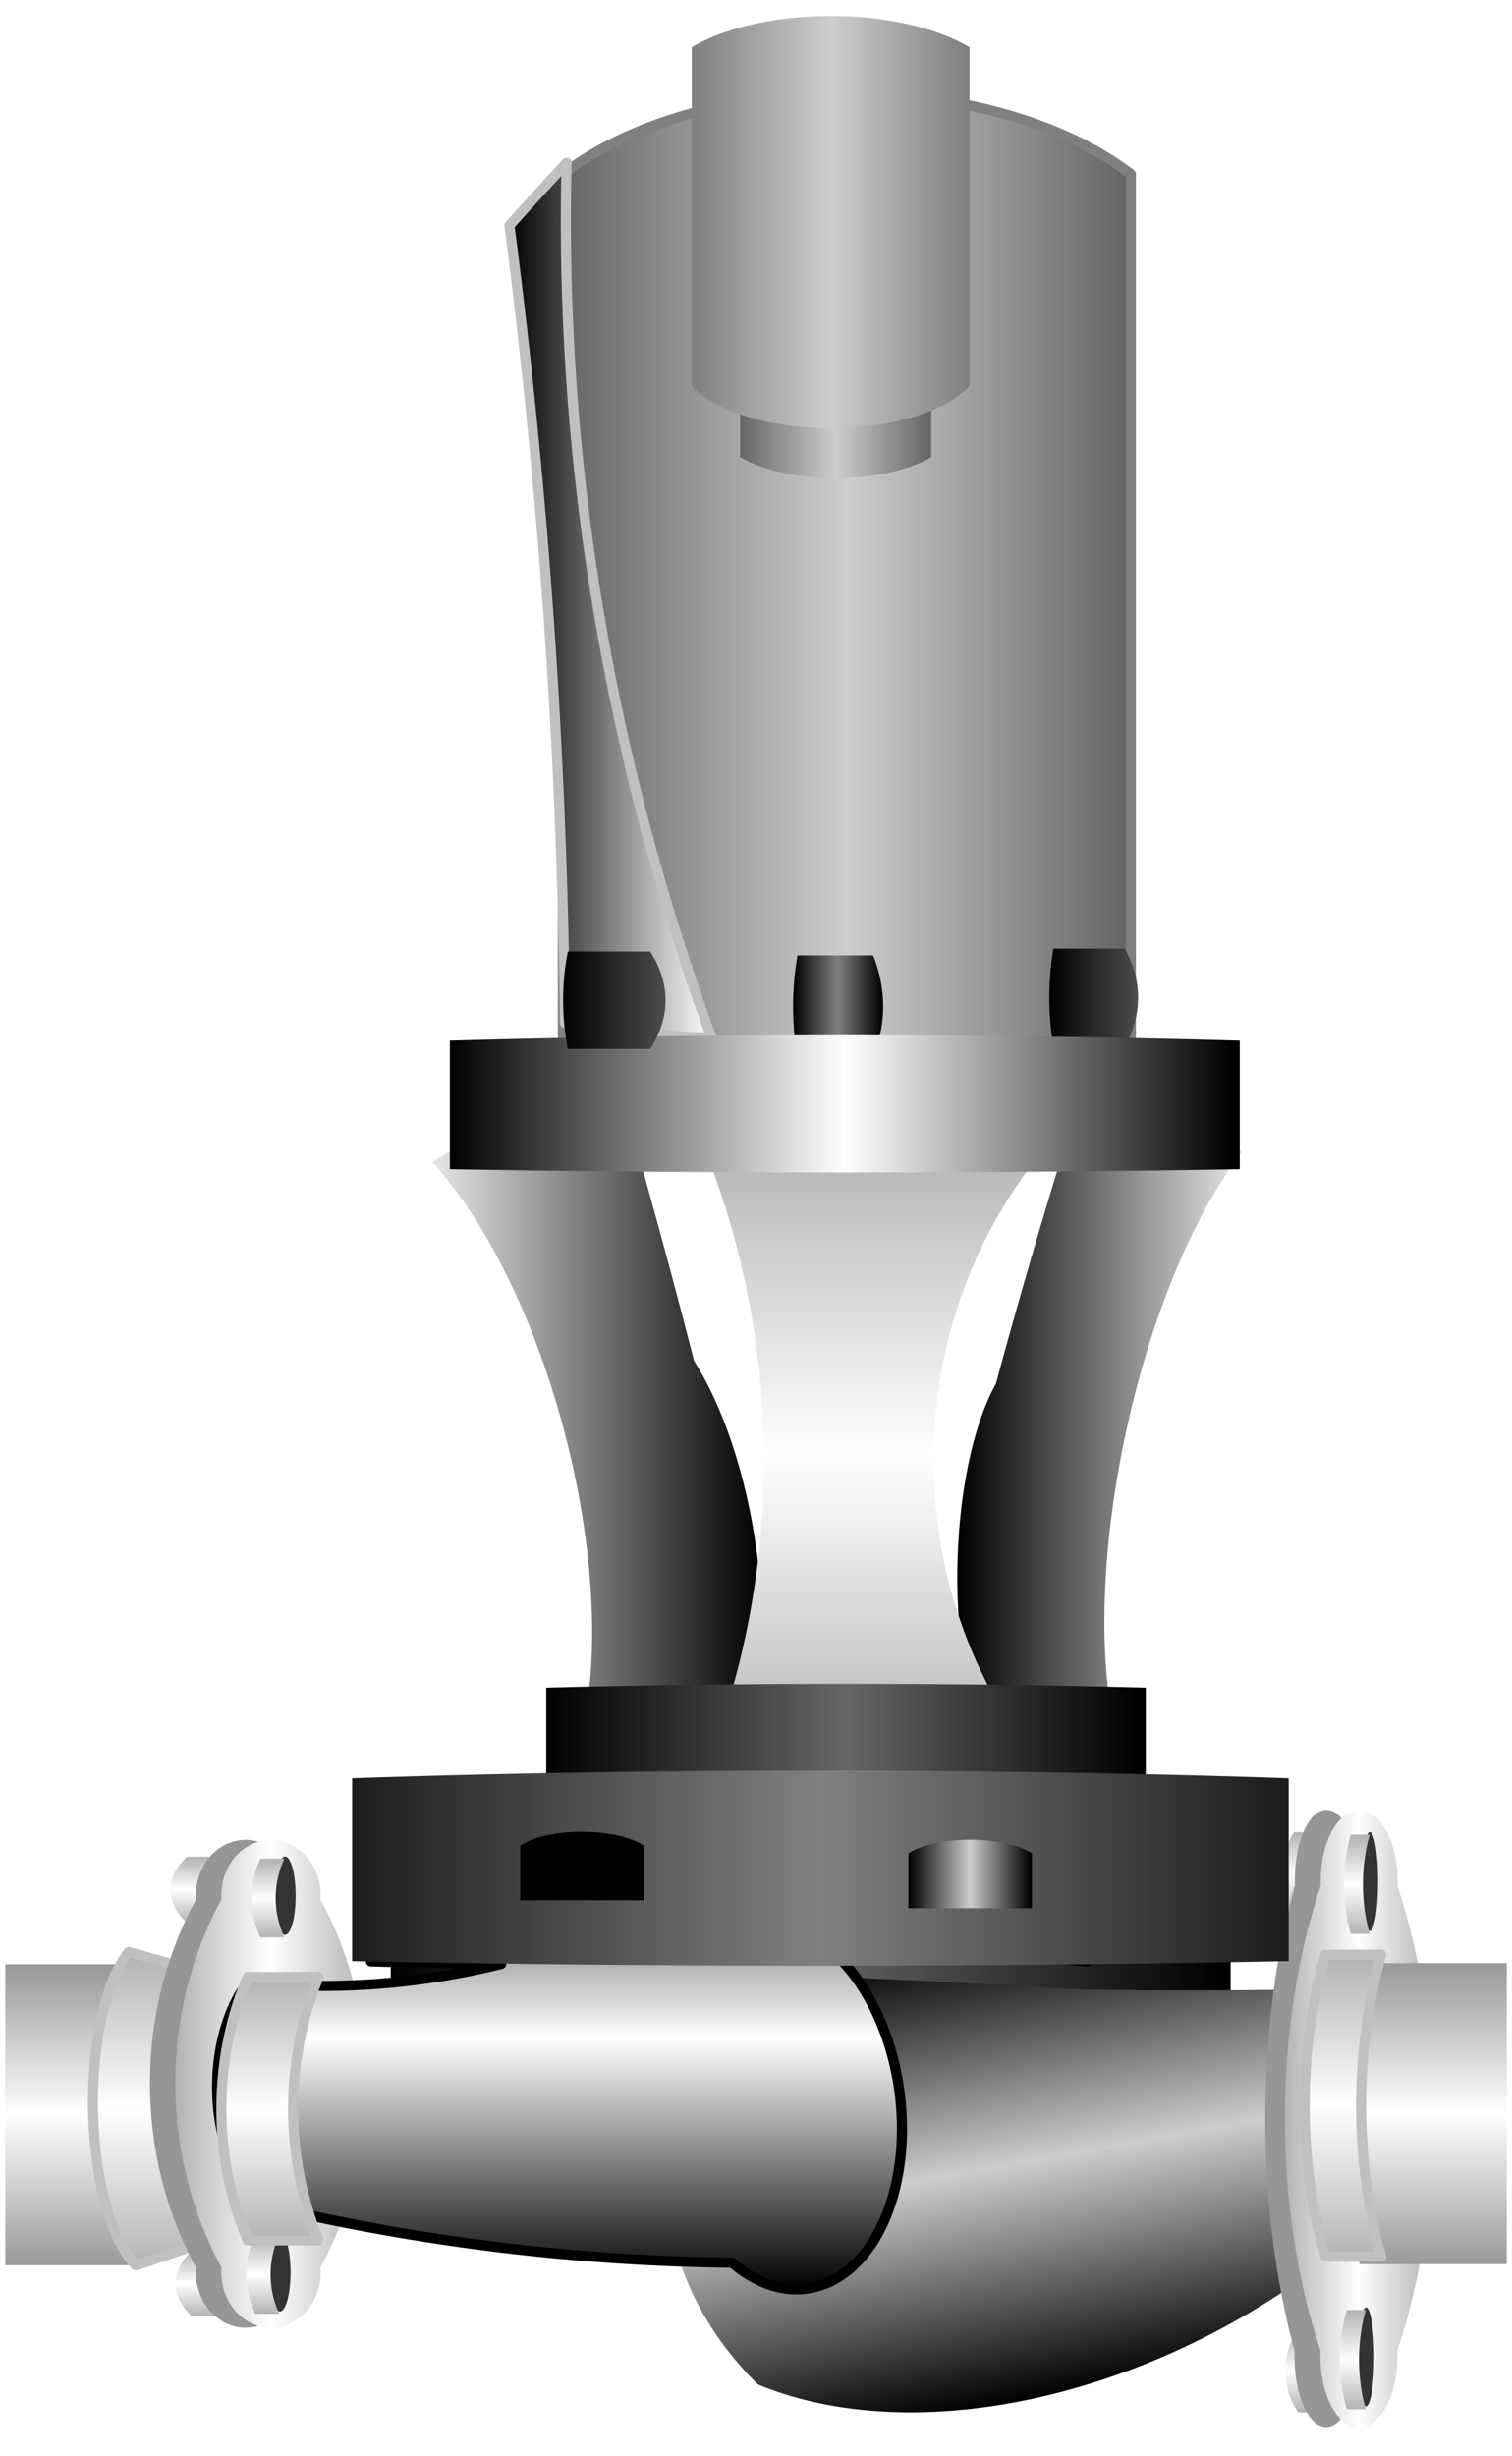 <?xml version="1.0" encoding="UTF-8" standalone="no"?>
<!DOCTYPE svg PUBLIC "-//W3C//DTD SVG 1.1//EN" "http://www.w3.org/Graphics/SVG/1.1/DTD/svg11.dtd">
<!-- Generado por Microsoft Visio, SVG Export VPUMP.svg Página-1 -->
<svg xmlns="http://www.w3.org/2000/svg" xmlns:xlink="http://www.w3.org/1999/xlink" xmlns:ev="http://www.w3.org/2001/xml-events"
		xmlns:v="http://schemas.microsoft.com/visio/2003/SVGExtensions/" width="0.5in" height="0.812in"
		viewBox="0 0 35.978 58.446" xml:space="preserve" color-interpolation-filters="sRGB" class="st21">
	<v:documentProperties v:langID="9226" v:metric="true" v:viewMarkup="false"/>

	<style type="text/css">
	<![CDATA[
		.st1 {fill:url(#grad0-6);stroke:none;stroke-linecap:round;stroke-linejoin:round;stroke-width:0.75}
		.st2 {fill:url(#grad0-11);stroke:none;stroke-linecap:round;stroke-linejoin:round;stroke-width:0.72}
		.st3 {fill:url(#grad0-17);stroke:none;stroke-linecap:round;stroke-linejoin:round;stroke-width:0.72}
		.st4 {fill:#969696;stroke:none;stroke-linecap:round;stroke-linejoin:round;stroke-width:0.75}
		.st5 {fill:#333333;stroke:none;stroke-linecap:round;stroke-linejoin:round;stroke-width:0.75}
		.st6 {fill:url(#grad0-44);stroke:none;stroke-linecap:round;stroke-linejoin:round;stroke-width:0.24}
		.st7 {fill:url(#grad0-17);stroke:#c0c0c0;stroke-linecap:round;stroke-linejoin:round;stroke-width:0.24}
		.st8 {fill:url(#grad0-84);stroke:#808080;stroke-linecap:round;stroke-linejoin:round;stroke-width:0.24}
		.st9 {fill:url(#grad0-88);stroke:none;stroke-linecap:round;stroke-linejoin:round;stroke-width:0.72}
		.st10 {fill:url(#grad0-92);stroke:none;stroke-linecap:round;stroke-linejoin:round;stroke-width:0.72}
		.st11 {fill:url(#grad0-96);stroke:#c0c0c0;stroke-linecap:round;stroke-linejoin:round;stroke-width:0.24}
		.st12 {fill:url(#grad0-100);stroke:none;stroke-linecap:round;stroke-linejoin:round;stroke-width:0.75}
		.st13 {fill:url(#grad0-107);stroke:none;stroke-linecap:round;stroke-linejoin:round;stroke-width:0.75}
		.st14 {fill:url(#grad0-111);stroke:none;stroke-linecap:round;stroke-linejoin:round;stroke-width:0.75}
		.st15 {fill:url(#grad0-84);stroke:none;stroke-linecap:round;stroke-linejoin:round;stroke-width:0.75}
		.st16 {fill:url(#grad0-118);stroke:none;stroke-linecap:round;stroke-linejoin:round;stroke-width:0.75}
		.st17 {fill:url(#grad0-111);stroke:#000000;stroke-linecap:round;stroke-linejoin:round;stroke-width:0.24}
		.st18 {fill:url(#grad0-128);stroke:none;stroke-linecap:round;stroke-linejoin:round;stroke-width:0.75}
		.st19 {fill:url(#grad0-132);stroke:none;stroke-linecap:round;stroke-linejoin:round;stroke-width:0.72}
		.st20 {fill:#000000;stroke:none;stroke-linecap:round;stroke-linejoin:round;stroke-width:0.72}
		.st21 {fill:none;fill-rule:evenodd;font-size:12px;overflow:visible;stroke-linecap:square;stroke-miterlimit:3}
	]]>
	</style>

	<defs id="Patterns_And_Gradients">
		<linearGradient id="grad0-6" x1="0" y1="0" x2="1" y2="0" gradientTransform="rotate(90 0.5 0.5)">
			<stop offset="0.01" stop-color="#000000" stop-opacity="1"/>
			<stop offset="0.5" stop-color="#666666" stop-opacity="1"/>
			<stop offset="1" stop-color="#000000" stop-opacity="1"/>
		</linearGradient>
		<linearGradient id="grad0-11" x1="0" y1="0" x2="1" y2="0" gradientTransform="rotate(90 0.5 0.5)">
			<stop offset="0.01" stop-color="#000000" stop-opacity="1"/>
			<stop offset="0.5" stop-color="#cdcdcd" stop-opacity="1"/>
			<stop offset="1" stop-color="#000000" stop-opacity="1"/>
		</linearGradient>
		<linearGradient id="grad0-17" x1="0" y1="0" x2="1" y2="0" gradientTransform="rotate(90 0.5 0.5)">
			<stop offset="0.01" stop-color="#b3b3b3" stop-opacity="1"/>
			<stop offset="0.5" stop-color="#ffffff" stop-opacity="1"/>
			<stop offset="1" stop-color="#b3b3b3" stop-opacity="1"/>
		</linearGradient>
		<linearGradient id="grad0-44" x1="0" y1="0" x2="1" y2="0" gradientTransform="rotate(180 0.5 0.5)">
			<stop offset="0.01" stop-color="#9a9a9a" stop-opacity="1"/>
			<stop offset="0.5" stop-color="#ffffff" stop-opacity="1"/>
			<stop offset="1" stop-color="#9a9a9a" stop-opacity="1"/>
		</linearGradient>
		<linearGradient id="grad0-84" x1="0" y1="0" x2="1" y2="0" gradientTransform="rotate(90 0.5 0.5)">
			<stop offset="0.01" stop-color="#666666" stop-opacity="1"/>
			<stop offset="0.5" stop-color="#cdcdcd" stop-opacity="1"/>
			<stop offset="1" stop-color="#666666" stop-opacity="1"/>
		</linearGradient>
		<linearGradient id="grad0-88" x1="0" y1="0" x2="1" y2="0" gradientTransform="rotate(180 0.5 0.5)">
			<stop offset="0.01" stop-color="#000000" stop-opacity="1"/>
			<stop offset="0.5" stop-color="#808080" stop-opacity="1"/>
			<stop offset="1" stop-color="#000000" stop-opacity="1"/>
		</linearGradient>
		<linearGradient id="grad0-92" x1="0" y1="0" x2="1" y2="0" gradientTransform="rotate(180 0.5 0.5)">
			<stop offset="0" stop-color="#4d4d4d" stop-opacity="1"/>
			<stop offset="1" stop-color="#000000" stop-opacity="1"/>
		</linearGradient>
		<linearGradient id="grad0-96" x1="0" y1="0" x2="1" y2="0" gradientTransform="rotate(270 0.5 0.5)">
			<stop offset="0" stop-color="#ffffff" stop-opacity="1"/>
			<stop offset="1" stop-color="#000000" stop-opacity="1"/>
		</linearGradient>
		<linearGradient id="grad0-100" x1="0" y1="0" x2="1" y2="0" gradientTransform="rotate(90 0.5 0.5)">
			<stop offset="0" stop-color="#e6e6e6" stop-opacity="1"/>
			<stop offset="1" stop-color="#000000" stop-opacity="1"/>
		</linearGradient>
		<linearGradient id="grad0-107" x1="0" y1="0" x2="1" y2="0" gradientTransform="rotate(180 0.5 0.5)">
			<stop offset="0.01" stop-color="#b3b3b3" stop-opacity="1"/>
			<stop offset="0.5" stop-color="#ffffff" stop-opacity="1"/>
			<stop offset="1" stop-color="#b3b3b3" stop-opacity="1"/>
		</linearGradient>
		<linearGradient id="grad0-111" x1="0" y1="0" x2="1" y2="0" gradientTransform="rotate(90 0.5 0.5)">
			<stop offset="0.01" stop-color="#000000" stop-opacity="1"/>
			<stop offset="0.5" stop-color="#ffffff" stop-opacity="1"/>
			<stop offset="1" stop-color="#000000" stop-opacity="1"/>
		</linearGradient>
		<linearGradient id="grad0-118" x1="0" y1="0" x2="1" y2="0" gradientTransform="rotate(90 0.5 0.5)">
			<stop offset="0.01" stop-color="#808080" stop-opacity="1"/>
			<stop offset="0.5" stop-color="#cdcdcd" stop-opacity="1"/>
			<stop offset="1" stop-color="#808080" stop-opacity="1"/>
		</linearGradient>
		<linearGradient id="grad0-128" x1="0" y1="0" x2="1" y2="0" gradientTransform="rotate(90 0.5 0.5)">
			<stop offset="0.01" stop-color="#1c1c1c" stop-opacity="1"/>
			<stop offset="0.5" stop-color="#808080" stop-opacity="1"/>
			<stop offset="1" stop-color="#1c1c1c" stop-opacity="1"/>
		</linearGradient>
		<linearGradient id="grad0-132" x1="0" y1="0" x2="1" y2="0" gradientTransform="rotate(180 0.5 0.5)">
			<stop offset="0.01" stop-color="#000000" stop-opacity="1"/>
			<stop offset="0.5" stop-color="#cdcdcd" stop-opacity="1"/>
			<stop offset="1" stop-color="#000000" stop-opacity="1"/>
		</linearGradient>
	</defs>
	<g v:mID="0" v:index="1" v:groupContext="foregroundPage">
		<title>Página-1</title>
		<v:pageProperties v:drawingScale="0.0393701" v:pageScale="0.0393701" v:drawingUnits="24" v:shadowOffsetX="8.50394"
				v:shadowOffsetY="-8.50394"/>
		<v:layer v:name="Drawing" v:index="0"/>
		<g id="group1-1" transform="translate(0.094,-3.385)" v:mID="1" v:groupContext="group" v:layerMember="0">
			<v:userDefs>
				<v:ud v:nameU="ClassID" v:val="VT4(HVACWATER.HorzPumpVertMotor)"/>
				<v:ud v:nameU="Version" v:val="VT4(1.1)"/>
				<v:ud v:nameU="Origin" v:val="VT4(MKEHQ)"/>
				<v:ud v:nameU="HideLabel" v:val="VT0(0):5"/>
				<v:ud v:nameU="HideValueBox" v:val="VT0(0):5"/>
			</v:userDefs>
			<title>Vert Motor Pump</title>
			<g id="group2-2" transform="translate(0.026,2.778)" v:mID="2" v:groupContext="group" v:layerMember="0">
				<title>Hoja.2</title>
				<g id="shape3-3" v:mID="3" v:groupContext="shape" v:layerMember="0"
						transform="translate(67.625,45.058) rotate(90)">
					<title>Hoja.3</title>
					<v:textBlock v:margins="rect(4,4,4,4)" v:tabSpace="42.5197"/>
					<path d="M0.14 58.45 L3.46 58.45 A2.31 37.387 -180 0 0 3.46 38.46 L0.14 38.46 A1.438 23.269 -180 0 0 0.14
								 58.45 Z" class="st1"/>
				</g>
				<g id="group4-7" transform="translate(15.732,7.10543E-15)" v:mID="4" v:groupContext="group" v:layerMember="0">
					<title>Hoja.4</title>
					<g id="shape5-8" v:mID="5" v:groupContext="shape" v:layerMember="0"
							transform="translate(8.676,-1.635) rotate(-10) scale(-1,1)">
						<title>Hoja.5</title>
						<v:textBlock v:margins="rect(4,4,4,4)"/>
						<path d="M-0 50.29 A13.853 7.871 -127.71 0 0 2.27 56.12 A11.913 7.777 -160.86 0 0 16.64 56.96 A14.378
									 9.608 -0.79 0 0 15.34 47.26 A178.338 114.893 -23.96 0 0 7.59 49.01 A1935.05 531.398 87.34 0
									 1 0 50.29 Z" class="st2"/>
					</g>
					<g id="group6-12" transform="translate(14.261,-0.08)" v:mID="6" v:groupContext="group" v:layerMember="0">
						<title>Hoja.6</title>
						<g id="group7-13" transform="translate(58.446,43.77) rotate(90)" v:mID="7" v:groupContext="group"
								v:layerMember="0">
							<title>Hoja.7</title>
							<g id="shape8-14" v:mID="8" v:groupContext="shape" v:layerMember="0"
									transform="translate(-55.951,58.072) rotate(-90)">
								<title>Hoja.8</title>
								<v:textBlock v:margins="rect(4,4,4,4)"/>
								<path d="M0.31 58.45 L1.14 58.45 A3.023 2.287 0 0 1 1.14 56.47 L0.31 56.47 A2.943 2.227 -180
											 0 0 0.31 58.45 Z" class="st3"/>
							</g>
							<g id="shape9-18" v:mID="9" v:groupContext="shape" v:layerMember="0"
									transform="translate(-44.123,57.978) rotate(-90)">
								<title>Hoja.9</title>
								<v:textBlock v:margins="rect(4,4,4,4)"/>
								<path d="M0.31 58.45 L1.14 58.45 A3.023 2.287 0 0 1 1.14 56.47 L0.31 56.47 A2.943 2.227 -180
											 0 0 0.31 58.45 Z" class="st3"/>
							</g>
							<g id="shape10-21" v:mID="10" v:groupContext="shape" v:layerMember="0">
								<title>Hoja.10</title>
								<v:textBlock v:margins="rect(4,4,4,4)" v:tabSpace="42.5197"/>
								<path d="M1.8 57.75 A10.603 4.768 -180 0 0 12.86 57.75 a1.677 0.754 -180 1 0 -1.77636E-15
											 -1.503 A10.603 4.768 -180 0 0 1.8 56.24 a1.676 0.754 -180 1 0 -2.35367E-14
											 1.503 Z" class="st4"/>
							</g>
							<g id="shape11-23" v:mID="11" v:groupContext="shape" v:layerMember="0"
									transform="translate(0,-0.468)">
								<title>Hoja.11</title>
								<v:textBlock v:margins="rect(4,4,4,4)"/>
								<path d="M1.8 57.6 A10.603 5.79 -180 0 0 12.86 57.6 a1.677 0.916 -180 1 0 0 -1.825 A10.603
											 5.79 -180 0 0 1.8 55.77 a1.676 0.915 -180 1 0 -2.39808E-14 1.825 Z"
										class="st3"/>
							</g>
							<g id="group12-26" transform="translate(11.828,-1.779)" v:mID="12" v:groupContext="group"
									v:layerMember="0">
								<title>Hoja.12</title>
								<g id="shape13-27" v:mID="13" v:groupContext="shape" v:layerMember="0"
										transform="translate(-56.093,58.024) rotate(-90)">
									<title>Hoja.13</title>
									<v:textBlock v:margins="rect(4,4,4,4)" v:tabSpace="42.5197"/>
									<ellipse cx="0.195" cy="57.27" rx="0.195" ry="1.177" class="st5"/>
								</g>
								<g id="shape14-29" v:mID="14" v:groupContext="shape" v:layerMember="0"
										transform="translate(-56.028,58.446) rotate(-90)">
									<title>Hoja.14</title>
									<v:textBlock v:margins="rect(4,4,4,4)"/>
									<path d="M0.16 58.45 L0.61 58.45 A1.608 2.717 0 0 1 0.61 56.09 L0.16 56.09 A1.566 2.645
												 -180 0 0 0.16 58.45 Z" class="st3"/>
								</g>
								<g id="shape12-32" v:mID="12" v:groupContext="groupContent" v:layerMember="0">
									<v:textBlock v:margins="rect(4,4,4,4)" v:tabSpace="42.5197"/>
								</g>
							</g>
							<g id="group15-33" transform="translate(0.514,-1.872)" v:mID="15" v:groupContext="group"
									v:layerMember="0">
								<title>Hoja.15</title>
								<g id="shape16-34" v:mID="16" v:groupContext="shape" v:layerMember="0"
										transform="translate(-56.093,58.024) rotate(-90)">
									<title>Hoja.16</title>
									<v:textBlock v:margins="rect(4,4,4,4)" v:tabSpace="42.5197"/>
									<ellipse cx="0.195" cy="57.27" rx="0.195" ry="1.177" class="st5"/>
								</g>
								<g id="shape17-36" v:mID="17" v:groupContext="shape" v:layerMember="0"
										transform="translate(-56.028,58.446) rotate(-90)">
									<title>Hoja.17</title>
									<v:textBlock v:margins="rect(4,4,4,4)"/>
									<path d="M0.16 58.45 L0.61 58.45 A1.608 2.717 0 0 1 0.61 56.09 L0.16 56.09 A1.566 2.645
												 -180 0 0 0.16 58.45 Z" class="st3"/>
								</g>
								<g id="shape15-39" v:mID="15" v:groupContext="groupContent" v:layerMember="0">
									<v:textBlock v:margins="rect(4,4,4,4)" v:tabSpace="42.5197"/>
								</g>
							</g>
							<g id="shape7-40" v:mID="7" v:groupContext="groupContent" v:layerMember="0">
								<v:textBlock v:margins="rect(4,4,4,4)" v:tabSpace="42.5197"/>
							</g>
						</g>
						<g id="shape18-41" v:mID="18" v:groupContext="shape" v:layerMember="0"
								transform="translate(-52.701,54.567) rotate(-90)">
							<title>Hoja.18</title>
							<rect x="0" y="54.94" width="7.163" height="3.507" class="st6"/>
						</g>
						<g id="shape19-45" v:mID="19" v:groupContext="shape" v:layerMember="0"
								transform="translate(0.937,-4.059)">
							<title>Hoja.19</title>
							<v:textBlock v:margins="rect(4,4,4,4)"/>
							<path d="M0.49 58.45 L1.82 58.45 A4.836 8.294 0 0 1 1.82 51.26 L0.49 51.26 A4.708 8.074 -180
										 0 0 0.49 58.45 Z" class="st7"/>
						</g>
					</g>
				</g>
				<g id="shape20-48" v:mID="20" v:groupContext="shape" v:layerMember="0"
						transform="translate(-54.94,54.514) rotate(-90)">
					<title>Hoja.20</title>
					<rect x="0" y="54.94" width="7.163" height="3.507" class="st6"/>
				</g>
				<g id="shape21-51" v:mID="21" v:groupContext="shape" v:layerMember="0" transform="translate(2.089,-3.932)">
					<title>Hoja.21</title>
					<v:textBlock v:margins="rect(4,4,4,4)"/>
					<path d="M1.02 58.45 L4.34 57.33 L4.32 51.96 L0.85 50.99 A4.06 1.541 -90.64 0 0 1.02 58.45 Z" class="st7"/>
				</g>
				<g id="group22-54" transform="translate(61.889,44.382) rotate(90)" v:mID="22" v:groupContext="group"
						v:layerMember="0">
					<title>Hoja.22</title>
					<g id="shape23-55" v:mID="23" v:groupContext="shape" v:layerMember="0"
							transform="translate(-56.47,57.962) rotate(-90)">
						<title>Hoja.23</title>
						<v:textBlock v:margins="rect(4,4,4,4)"/>
						<path d="M0.4 58.45 L1.47 58.45 A3.907 1.812 0 0 1 1.47 56.88 L0.4 56.88 A3.804 1.764 -180 0 0 0.4
									 58.45 Z" class="st3"/>
					</g>
					<g id="shape24-58" v:mID="24" v:groupContext="shape" v:layerMember="0"
							transform="translate(-47.101,57.841) rotate(-90)">
						<title>Hoja.24</title>
						<v:textBlock v:margins="rect(4,4,4,4)"/>
						<path d="M0.4 58.45 L1.47 58.45 A3.907 1.812 0 0 1 1.47 56.88 L0.4 56.88 A3.804 1.764 -180 0 0 0.4
									 58.45 Z" class="st3"/>
					</g>
					<g id="shape25-61" v:mID="25" v:groupContext="shape" v:layerMember="0">
						<title>Hoja.25</title>
						<v:textBlock v:margins="rect(4,4,4,4)" v:tabSpace="42.5197"/>
						<path d="M1.43 57.35 A8.398 7.483 -180 0 0 10.18 57.35 A1.329 1.184 -180 1 0 10.18 54.99 A8.398
									 7.483 -180 0 0 1.43 54.99 A1.327 1.183 -180 1 0 1.43 57.35 Z" class="st4"/>
					</g>
					<g id="shape26-63" v:mID="26" v:groupContext="shape" v:layerMember="0" transform="translate(0,-0.605)">
						<title>Hoja.26</title>
						<v:textBlock v:margins="rect(4,4,4,4)"/>
						<path d="M1.43 57.35 A8.398 7.483 -180 0 0 10.18 57.35 A1.329 1.184 -180 1 0 10.18 54.99 A8.398
									 7.483 -180 0 0 1.43 54.99 A1.327 1.183 -180 1 0 1.43 57.35 Z" class="st3"/>
					</g>
					<g id="group27-66" transform="translate(9.369,-2.299)" v:mID="27" v:groupContext="group" v:layerMember="0">
						<title>Hoja.27</title>
						<g id="shape28-67" v:mID="28" v:groupContext="shape" v:layerMember="0"
								transform="translate(-56.583,57.901) rotate(-90)">
							<title>Hoja.28</title>
							<v:textBlock v:margins="rect(4,4,4,4)" v:tabSpace="42.5197"/>
							<ellipse cx="0.252" cy="57.514" rx="0.252" ry="0.932" class="st5"/>
						</g>
						<g id="shape29-69" v:mID="29" v:groupContext="shape" v:layerMember="0"
								transform="translate(-56.531,58.446) rotate(-90)">
							<title>Hoja.29</title>
							<v:textBlock v:margins="rect(4,4,4,4)"/>
							<path d="M0.21 58.45 L0.78 58.45 A2.079 2.152 0 0 1 0.78 56.58 L0.21 56.58 A2.024 2.095 -180 0
										 0 0.21 58.45 Z" class="st3"/>
						</g>
						<g id="shape27-72" v:mID="27" v:groupContext="groupContent" v:layerMember="0">
							<v:textBlock v:margins="rect(4,4,4,4)" v:tabSpace="42.5197"/>
						</g>
					</g>
					<g id="group30-73" transform="translate(0.407,-2.42)" v:mID="30" v:groupContext="group" v:layerMember="0">
						<title>Hoja.30</title>
						<g id="shape31-74" v:mID="31" v:groupContext="shape" v:layerMember="0"
								transform="translate(-56.583,57.901) rotate(-90)">
							<title>Hoja.31</title>
							<v:textBlock v:margins="rect(4,4,4,4)" v:tabSpace="42.5197"/>
							<ellipse cx="0.252" cy="57.514" rx="0.252" ry="0.932" class="st5"/>
						</g>
						<g id="shape32-76" v:mID="32" v:groupContext="shape" v:layerMember="0"
								transform="translate(-56.531,58.446) rotate(-90)">
							<title>Hoja.32</title>
							<v:textBlock v:margins="rect(4,4,4,4)"/>
							<path d="M0.21 58.45 L0.78 58.45 A2.079 2.152 0 0 1 0.78 56.58 L0.21 56.58 A2.024 2.095 -180 0
										 0 0.21 58.45 Z" class="st3"/>
						</g>
						<g id="shape30-79" v:mID="30" v:groupContext="groupContent" v:layerMember="0">
							<v:textBlock v:margins="rect(4,4,4,4)" v:tabSpace="42.5197"/>
						</g>
					</g>
					<g id="shape22-80" v:mID="22" v:groupContext="groupContent" v:layerMember="0">
						<v:textBlock v:margins="rect(4,4,4,4)" v:tabSpace="42.5197"/>
					</g>
				</g>
				<g id="shape33-81" v:mID="33" v:groupContext="shape" v:layerMember="0"
						transform="translate(71.722,2.821) rotate(90)">
					<title>Hoja.33</title>
					<v:textBlock v:margins="rect(4,4,4,4)" v:tabSpace="42.5197"/>
					<path d="M1.93 58.45 L22.46 58.45 A14.262 25.284 -180 0 0 22.46 44.93 L1.93 44.93 A4.73 8.386 -180 0 0
								 1.93 58.45 Z" class="st8"/>
				</g>
				<g id="shape34-85" v:mID="34" v:groupContext="shape" v:layerMember="0" transform="translate(18.756,-32.688)">
					<title>Hoja.34</title>
					<v:textBlock v:margins="rect(4,4,4,4)"/>
					<path d="M0.1 58.45 L1.9 58.45 A16.916 7.226 -180 0 0 1.9 56.03 L0.1 56.03 A38.635 16.503 -180 0 0 0.1 58.45
								 Z" class="st9"/>
				</g>
				<g id="shape35-89" v:mID="35" v:groupContext="shape" v:layerMember="0" transform="translate(24.848,-32.938)">
					<title>Hoja.35</title>
					<v:textBlock v:margins="rect(4,4,4,4)"/>
					<path d="M0.1 58.45 L1.8 58.45 A11.511 5.009 -180 0 0 1.8 56.12 L0.1 56.12 A36.578 15.916 -180 0 0 0.1 58.45
								 Z" class="st10"/>
				</g>
				<g id="shape36-93" v:mID="36" v:groupContext="shape" v:layerMember="0"
						transform="translate(-41.639,25.302) rotate(-90)">
					<title>Hoja.36</title>
					<v:textBlock v:margins="rect(4,4,4,4)" v:tabSpace="42.5197"/>
					<path d="M0 58.45 A64.556 74.703 0 0 1 20.82 55 A98.553 77.058 -123.78 0 0 19.33 53.64 A184.95 214.021 0
								 0 1 0.35 54.96 A16.632 11.4 -85.97 0 0 0 58.45 Z" class="st11"/>
				</g>
				<g id="shape37-97" v:mID="37" v:groupContext="shape" v:layerMember="0"
						transform="translate(81.11,27.215) rotate(90)">
					<title>Hoja.37</title>
					<v:textBlock v:margins="rect(4,4,4,4)" v:tabSpace="42.5197"/>
					<path d="M0.99 55.99 A59.923 21.679 -167.01 0 0 6.32 57.53 A5.147 1.83 -178.55 0 0 15.1 57.61 A13.669
								 7.583 -9.41 0 0 14.35 54.74 A8.801 3.178 12.19 0 1 0.8 51.66 A9.2 5.052 -1.58 0 0 0.99
								 55.99 Z" class="st12"/>
				</g>
				<g id="shape38-101" v:mID="38" v:groupContext="shape" v:layerMember="0"
						transform="translate(-40.424,27.465) rotate(-90) scale(-1,1)">
					<title>Hoja.38</title>
					<v:textBlock v:margins="rect(4,4,4,4)" v:tabSpace="42.5197"/>
					<path d="M0.99 55.6 A88.701 36.478 -168.14 0 0 5.53 56.82 A6.24 2.566 -171.97 0 0 14.91 58.04 A15.833
								 10.058 -8.23 0 0 14.35 54.15 A8.871 3.648 14.74 0 1 0.8 50.59 A9.201 5.845 -2.14 0 0 0.99
								 55.6 Z" class="st12"/>
				</g>
				<g id="shape39-104" v:mID="39" v:groupContext="shape" v:layerMember="0"
						transform="translate(75.23,27.703) rotate(90)">
					<title>Hoja.39</title>
					<v:textBlock v:margins="rect(4,4,4,4)" v:tabSpace="42.5197"/>
					<path d="M0.59 58.45 A19.124 18.127 0 0 1 14.7 58.45 A9.803 14.353 -180 0 0 14.7 50.77 A11.218 10.633
								 0 0 1 0.59 50.77 A6.101 8.933 -180 0 0 0.59 58.45 Z" class="st13"/>
				</g>
				<g id="shape40-108" v:mID="40" v:groupContext="shape" v:layerMember="0"
						transform="translate(69.033,25.241) rotate(90)">
					<title>Hoja.40</title>
					<v:textBlock v:margins="rect(4,4,4,4)" v:tabSpace="42.5197"/>
					<path d="M0.13 58.45 L3.19 58.45 A2.127 35.164 -180 0 0 3.19 39.65 L0.13 39.65 A1.324 21.886 -180 0 0 0.13
								 58.45 Z" class="st14"/>
				</g>
				<g id="shape41-112" v:mID="41" v:groupContext="shape" v:layerMember="0"
						transform="translate(75.942,5.816) rotate(90)">
					<title>Hoja.41</title>
					<v:textBlock v:margins="rect(4,4,4,4)" v:tabSpace="42.5197"/>
					<path d="M0.23 58.45 L5.67 58.45 A1.274 2.866 -180 0 0 5.67 53.9 L0.23 53.9 A2.352 5.29 -180 0 0 0.23
								 58.45 Z" class="st15"/>
				</g>
				<g id="shape42-115" v:mID="42" v:groupContext="shape" v:layerMember="0"
						transform="translate(74.791,0.982) rotate(90)">
					<title>Hoja.42</title>
					<v:textBlock v:margins="rect(4,4,4,4)" v:tabSpace="42.5197"/>
					<path d="M0.75 58.45 L8.81 58.45 A1.621 3.575 -180 0 0 8.81 51.84 L0.75 51.84 A1.879 4.144 -180 0 0 0.75
								 58.45 Z" class="st16"/>
				</g>
				<g id="shape43-119" v:mID="43" v:groupContext="shape" v:layerMember="0"
						transform="translate(71.326,40.679) rotate(90)">
					<title>Hoja.43</title>
					<v:textBlock v:margins="rect(4,4,4,4)" v:tabSpace="42.5197"/>
					<path d="M0.09 58.45 L2.27 58.45 A1.517 26.676 -180 0 0 2.27 44.18 L0.09 44.18 a0.944 16.603 -180 0 0 -5.66214E-15
								 14.262 Z" class="st1"/>
				</g>
				<g id="shape44-122" v:mID="44" v:groupContext="shape" v:layerMember="0" transform="translate(5.044,-3.356)">
					<title>Hoja.44</title>
					<v:textBlock v:margins="rect(4,4,4,4)" v:tabSpace="42.5197"/>
					<path d="M14.06 49.99 A31.438 2.721 -173.56 0 0 20.72 50.64 L20.72 46.64 A19.858 1.729 -180 0 0 3.66 46.64
								 L3.66 50.64 A31.907 2.778 -180 0 0 6.76 50.7 A40.013 92.687 0 0 1 0.73 51.13 A3.041 1.78
								 -88.23 0 0 1.33 56.49 A93.783 68.171 -92.29 0 0 12.26 57.81 A4.378 2.825 -97.93 1 0 14.06
								 49.99 Z" class="st17"/>
				</g>
				<g id="shape45-125" v:mID="45" v:groupContext="shape" v:layerMember="0"
						transform="translate(66.707,42.745) rotate(90)">
					<title>Hoja.45</title>
					<v:textBlock v:margins="rect(4,4,4,4)" v:tabSpace="42.5197"/>
					<path d="M0.18 58.45 L4.53 58.45 A3.022 41.682 -180 0 0 4.53 36.16 L0.18 36.16 A1.881 25.942 -180 0 0 0.18
								 58.45 Z" class="st18"/>
				</g>
				<g id="shape46-129" v:mID="46" v:groupContext="shape" v:layerMember="0" transform="translate(21.496,-12.434)">
					<title>Hoja.46</title>
					<v:textBlock v:margins="rect(4,4,4,4)"/>
					<path d="M0 58.45 L2.94 58.45 L2.94 57.15 a1.663 0.619 -180 0 0 -2.939 0 L0 58.45 Z" class="st19"/>
				</g>
				<g id="shape47-133" v:mID="47" v:groupContext="shape" v:layerMember="0" transform="translate(12.258,-12.622)">
					<title>Hoja.47</title>
					<v:textBlock v:margins="rect(4,4,4,4)"/>
					<path d="M0 58.45 L2.94 58.45 L2.94 57.15 a1.663 0.619 -180 0 0 -2.939 0 L0 58.45 Z" class="st20"/>
				</g>
				<g id="shape48-135" v:mID="48" v:groupContext="shape" v:layerMember="0" transform="translate(5.14,-4.529)">
					<title>Hoja.48</title>
					<v:textBlock v:margins="rect(4,4,4,4)"/>
					<path d="M0.63 58.45 L2.32 58.45 A6.156 7.237 0 0 1 2.32 52.18 L0.63 52.18 A5.992 7.045 -180 0 0 0.63
								 58.45 Z" class="st7"/>
				</g>
				<g id="shape49-138" v:mID="49" v:groupContext="shape" v:layerMember="0" transform="translate(13.281,-32.881)">
					<title>Hoja.49</title>
					<v:textBlock v:margins="rect(4,4,4,4)"/>
					<path d="M0.11 58.45 L2.07 58.45 A13.22 4.971 -180 0 0 2.07 56.13 L0.11 56.13 A42.008 15.797 -180 0 0 0.11
								 58.45 Z" class="st10"/>
				</g>
			</g>
		</g>
	</g>
</svg>
